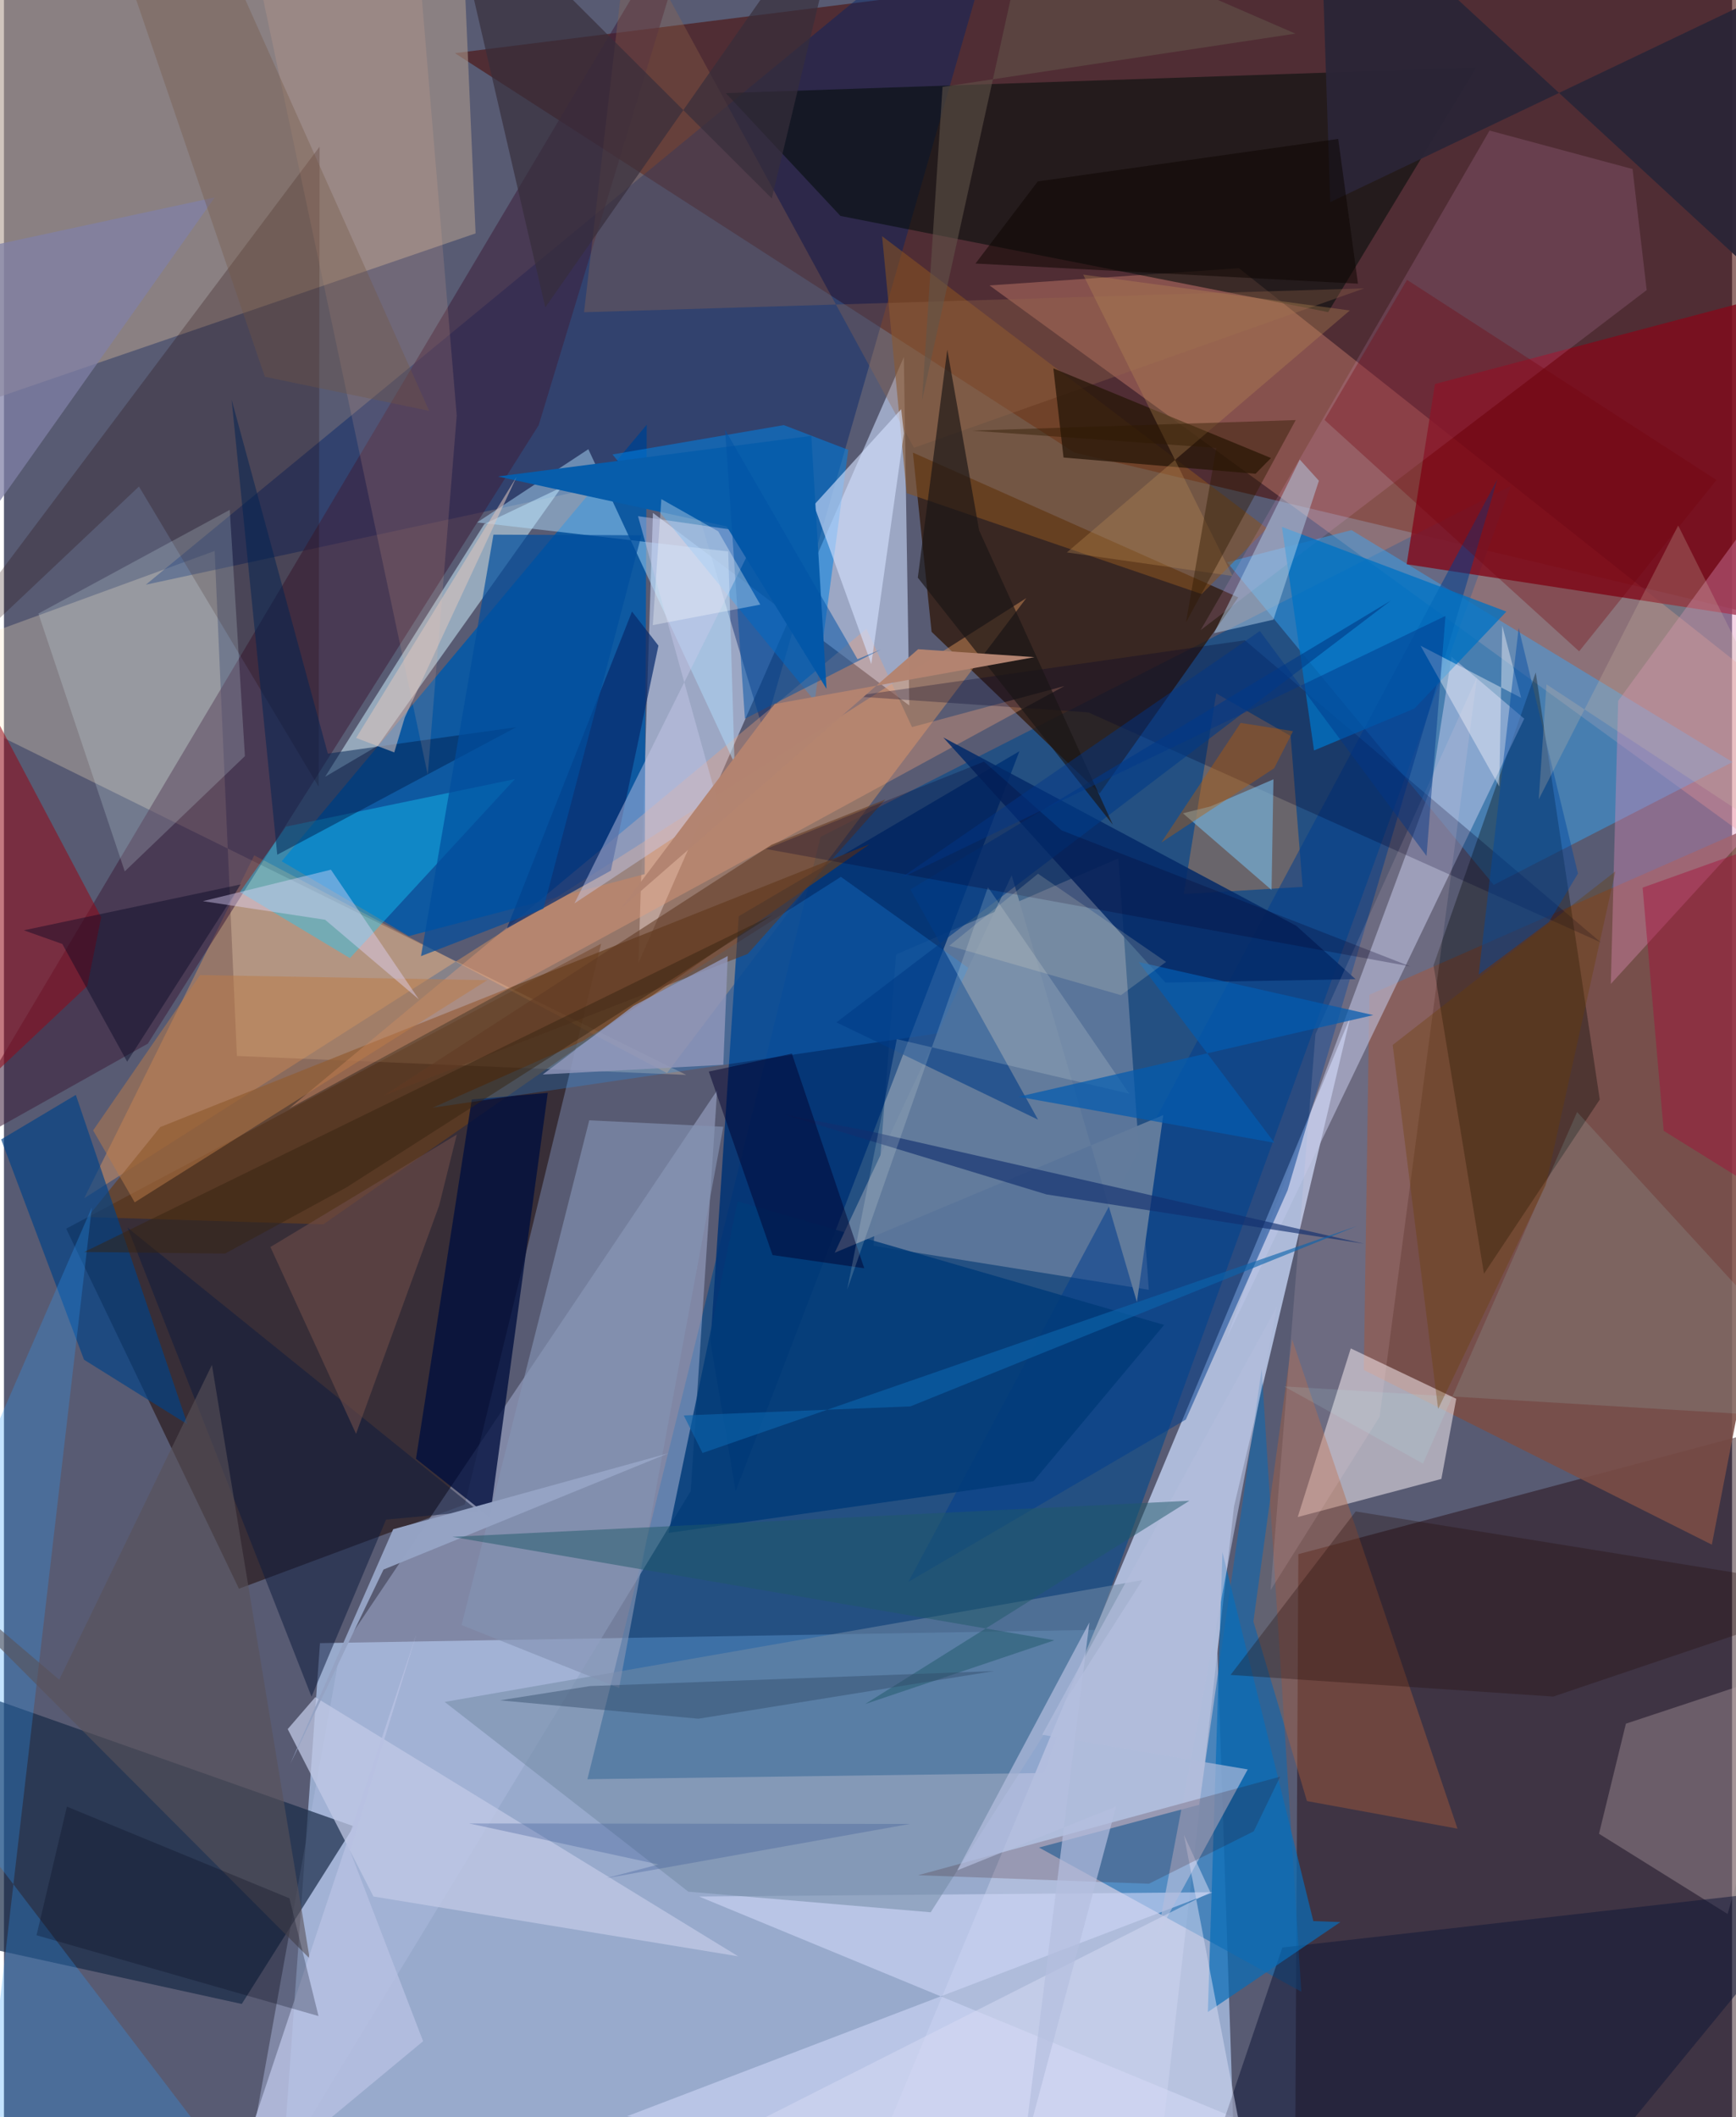 <svg xmlns="http://www.w3.org/2000/svg" width="228" height="278" viewBox="0 0 836 1024"><path fill="#585b73" d="M0 0h836v1024H0z"/><path fill="#a3b7db" fill-opacity=".859" d="M586.666 787.304L596.674 1086H132.111l20.777-291.274z"/><path fill="#4a0f0b" fill-opacity=".596" d="M517.83 218.864L218.134 25.711l660.487-82.786 8.585 363.671z"/><path fill="#00498d" fill-opacity=".596" d="M395.074 404.771l334.002-169.832-226 622.604-220.826 3z"/><path fill="#2d1d20" fill-opacity=".725" d="M113.678 768.404l109.253-40.737 65.958-271.248L30.102 594.266z"/><path fill="#23060b" fill-opacity=".455" d="M626.187 751.689L898 679.125 863.716 1086l-239.15-23.279z"/><path fill="#b0bddc" fill-opacity=".973" d="M595.094 728.473L651.33 491.92l-242.043 580.623 146.852-2.67z"/><path fill="#cfdeff" fill-opacity=".576" d="M437.972 341.206l-124.015-93.128-7.017 217.712 128.401-293.078z"/><path fill="#0059a9" fill-opacity=".843" d="M134.349 416.568L310.96 205.425l-.999 217.362-114.08 29.958z"/><path fill="#2d1100" fill-opacity=".706" d="M530.081 383.753l-81.316-78.16-9.042-86.68 157.401 70.027z"/><path fill="#aebce1" fill-opacity=".459" d="M332.246 721.189l12.767-193.819-182.41 271.472L110.85 1086z"/><path fill="#e3985d" fill-opacity=".443" d="M320.749 519.01L494.59 289.279 38.818 579.543l82.265-165.845z"/><path fill="#af9c8d" fill-opacity=".58" d="M-62-39.974l283.737 5.056 6.426 147.799L-62 212.45z"/><path fill="#7c4d45" fill-opacity=".882" d="M826.226 747.096L657.88 662.614l2.675-181.481L898 376.706z"/><path fill="#7d8eaa" fill-opacity=".608" d="M539.145 415.143l14.696 208.682-133.191-21.283 10.924-140.89z"/><path fill="#ffa285" fill-opacity=".31" d="M597.44 129.714l-120.651 8.34 388.159 282.531-10.332-87.152z"/><path fill="#34abff" fill-opacity=".439" d="M591.71 271.934l128.991 156.052 115.53-59.396L651.89 256.4z"/><path fill="#182b47" fill-opacity=".694" d="M-30.87 937.195L-62 801.704l231.283 81.623-54.238 85.917z"/><path fill="#ffe6c5" fill-opacity=".278" d="M112.689 510.73l-10.76-244.24L-62 326.37l392.068 193.521z"/><path fill="#002469" fill-opacity=".435" d="M487.446-62L367.529 354.01l-38.06-127.428-260.856 56.224z"/><path fill="#fff6f9" fill-opacity=".506" d="M651.545 652.18l51.024 24.344-7.183 38.775L625.9 733.74z"/><path fill="#820a1c" fill-opacity=".808" d="M898 131.363l-205.73 54.375-13.678 87.17L898 306.652z"/><path fill="#030d0a" fill-opacity=".565" d="M712.26 32.658l-363.056 12.38 55.461 59.396 235.93 46.531z"/><path fill="#1068af" fill-opacity=".576" d="M627.63 963.318l-126.91-69.726 77.48-20.682 30.252-210.748z"/><path fill="#3e203d" fill-opacity=".553" d="M69.609 504.777L258.694 205.63 339.906-62-30.35 560.792z"/><path fill="#003275" fill-opacity=".859" d="M353.97 721.19l-12.149-72.064 13.638-205.98 135.797-79.811z"/><path fill="#c2e0ef" fill-opacity=".576" d="M269.682 235.733l-37.312 17.746-76.991 122.215 25.46-14.978z"/><path fill="#663d1d" fill-opacity=".706" d="M418.812 408.311L154.477 592.178l-113.976-3.54 35.112-43.524z"/><path fill="#0081e4" fill-opacity=".533" d="M392.255 339.112L408.45 217.57l-31.175-11.957-82.895 14.19z"/><path fill="#000502" fill-opacity=".333" d="M715.998 616.08l-24.413-149.173 49.44-141.649 30.982 206.562z"/><path fill="#bac5e8" fill-opacity=".557" d="M700.284 317.629l-9.752 62.575-99.14 267.256L735.46 347.605z"/><path fill="#885221" fill-opacity=".576" d="M436.717 238.526l-11.897-124.28 186.186 141.276-31.559 31.803z"/><path fill="#ced6f7" fill-opacity=".612" d="M301.413 1023.564L584.96 915.212l-248.675 2.077L744.898 1086z"/><path fill="#000e3d" fill-opacity=".784" d="M199.332 705.56l35.76 28.292 27.985-205.27-36.764 3.188z"/><path fill="#b5a2a8" fill-opacity=".373" d="M771.635 886.932l62.223 38.808 33.576-119.5-82.786 27.441z"/><path fill="#210000" fill-opacity=".239" d="M152.236 380.477l.466-309.518-211.303 281.433L65.31 235.316z"/><path fill="#cf854b" fill-opacity=".408" d="M586.474 335.374l-15.721 97.028 57.508-3.454-5.827-72.975z"/><path fill="#efa078" fill-opacity=".357" d="M439.288 351.665l-22.058-47.529-279.297 232.035 375.124-204.366z"/><path fill="#df8bb9" fill-opacity=".373" d="M780.9 338.995l-3.542 136.895 73.368-80.226L898 178.796z"/><path fill="#f6ace9" fill-opacity=".149" d="M578.91 304.78L718.686 63.151l69.181 18.607 6.836 58.539z"/><path fill="#728ba5" fill-opacity=".533" d="M550.708 764.257l-337.507 58.91 117.877 91.77 117.254 9.96z"/><path fill="#014187" fill-opacity=".659" d="M34.767 529.558L-1.36 551.109l40.094 106.538 50.062 31.275z"/><path fill="#003d8d" fill-opacity=".518" d="M571.76 686.59l49.22-110.853L722.476 231.82 437.56 765.067z"/><path fill="#b66138" fill-opacity=".384" d="M703.182 884.456l-79.985-236.64-18.754 136.432 25.907 86.863z"/><path fill="#032a68" fill-opacity=".847" d="M561.897 475.24L454.418 356.68l170.764 91.115 28.675 25.792z"/><path fill="#101738" fill-opacity=".525" d="M618.454 941.936l262.433-29.8L738.18 1086H569.74z"/><path fill="#16cdff" fill-opacity=".396" d="M114.168 431.454l53.198 31.973 79.82-86.606-110.73 22.981z"/><path fill="#e1fdff" fill-opacity=".192" d="M16.666 296.746l92.578-50.145 7.32 119.115-58.125 55.74z"/><path fill="#b1e0ff" fill-opacity=".471" d="M350.373 266.721l3.067 102.497-70.73-151.952-53.787 35.4z"/><path fill="#2b9bfd" fill-opacity=".278" d="M42.513 583.998l-51.751 446.563 128.343 30.987L-62 824.083z"/><path fill="#920a19" fill-opacity=".549" d="M-62 237.406v335.959L40.308 476.91l6.744-33.275z"/><path fill="#003b78" fill-opacity=".839" d="M354.942 581.041l206.303 59.779-63.175 75.591-176.535 24.993z"/><path fill="#1e9aff" fill-opacity=".239" d="M404.886 424.094l95.867 68.492-293.36 43.176 72.866-32.345z"/><path fill="#096eb8" fill-opacity=".706" d="M582.402 973.152l64.115-43.511-13.075-.472-43.976-178.448z"/><path fill="#082c6e" fill-opacity=".718" d="M243.305 448.971l60.525-153.188 12.793 16.493-23.008 108.81z"/><path fill="#97694b" fill-opacity=".322" d="M280.636 151.015L302.34-36.624l137.888 253.198 217.826-77.095z"/><path fill="#c2cae6" fill-opacity=".733" d="M137.272 836.299l41.482 80.969 176.432 28.93-204.568-125.344z"/><path fill="#00002b" fill-opacity=".275" d="M524.543 344.536L772.56 455.837 600.328 309.69l-189.621 27.07z"/><path fill="#d5e2fe" fill-opacity=".616" d="M434.061 197.902l1.3 11.735-15.758 111.52-27.77-76.871z"/><path fill="#8492b2" fill-opacity=".655" d="M347.997 544.982l-64.852-3.118-61.774 244.12 76.216 30.425z"/><path fill="#b1ffff" fill-opacity=".118" d="M686.487 707.89l74.555-170.044L898 687.304l-278.678-16.746z"/><path fill="#2a2537" fill-opacity=".953" d="M858.276 142.704L636.353-62l5.253 159.781L898-24.6z"/><path fill="#c7c9eb" fill-opacity=".447" d="M364.87 258.036l-88.882 178.902 70.026-46.276-39.272-141.007z"/><path fill="#281708" fill-opacity=".765" d="M612.956 221.53l-105.289-43.36 4.925 43.119 92.868 7.863z"/><path fill="#0e1c3e" fill-opacity=".522" d="M59.786 593.765l89.008 226.865 36.04-85.64 44.622-4.17z"/><path fill="#075dab" d="M349.624 254.622l48.31 78.554-7.362-122.368-151.616 19.649z"/><path fill="#bc7c47" fill-opacity=".506" d="M94.888 471.605l138.919 2.468L63.252 581.536l-20.11-34.796z"/><path fill="#b2bddc" fill-opacity=".678" d="M601.694 855.807l-43.684 80.185 57.84-304.168-113.583 207.205z"/><path fill="#76b3dc" fill-opacity=".655" d="M583.714 390.022l-13.364 3.342 42.876 37.087.916-53.516z"/><path fill="#0072c3" fill-opacity=".773" d="M633.773 362.969l48.587-20.287 44.465-46.876-108.574-40.958z"/><path fill="#d6dbf4" fill-opacity=".518" d="M570.832 887.5l12.783 27.702-264.938 133.976L608.867 1086z"/><path fill="#372e3b" fill-opacity=".686" d="M409.342-62L371.457 95.954 213.086-62l48.79 210.657z"/><path fill="#b6d3ea" fill-opacity=".486" d="M636.133 232.52l-9.26-10.249-41.513 83.994 28.764-6.553z"/><path fill="#ffdfe6" fill-opacity=".125" d="M712.637 327.47l-78.16 172.707-21.745 268.962 52.781-83.904z"/><path fill="#627b9c" fill-opacity=".992" d="M487.515 423.36l60.574 206.412 12.751-90.442-158.939 66.573z"/><path fill="#003c87" fill-opacity=".596" d="M500.248 541.536l-97.528-47.064 268.232-203.994L438.487 430.2z"/><path fill="#012352" fill-opacity=".506" d="M156.686 364.495l91.121-12.774-115.592 61.687-22.085-220.13z"/><path fill="#250f0b" fill-opacity=".318" d="M653.928 731.036l-60.529 79.063 156.105 10.474L898 770.41z"/><path fill="#73000b" fill-opacity=".322" d="M678.759 135.355l-39.888 67.768 123.162 111.903 66.406-82.862z"/><path fill="#603a24" fill-opacity=".573" d="M359.836 461.363l-176.349 68.682 187.88-121.496 55.03-21.882z"/><path fill="#feb794" fill-opacity=".149" d="M219.038 201.007l-14.024 173.728-82.913-390.667L197.037-62z"/><path fill="#191414" fill-opacity=".651" d="M536.453 398.903l-94.36-119.51 14.271-110.267 15.39 87.382z"/><path fill="#122f6e" fill-opacity=".643" d="M419.552 547.31l-41.916-8.203 126.683 38.59 153.506 23.823z"/><path fill="#360003" fill-opacity=".184" d="M553.88 911.103l-111.66-4.125 175.164-47.672-12.752 26.417z"/><path fill="#95a3c4" fill-opacity=".996" d="M321.42 702.901l-137.806 56.233-45.066 93.937 49.744-113.42z"/><path fill="#00002c" fill-opacity=".478" d="M371.823 607.032l44.364 6.372-35.016-103.815-40.191 8.69z"/><path fill="#6f4d4a" fill-opacity=".592" d="M219.066 548.751l-90.169 54.387 41.43 90.358 40.2-110.409z"/><path fill="#a50c37" fill-opacity=".435" d="M880.038 594.9l-77.102-47.96-10.2-117.626 60.513-21.625z"/><path fill="#585359" fill-opacity=".6" d="M100.61 660.163l-73.87 152.24L-62 736.817l209.886 210.448z"/><path fill="#fefbff" fill-opacity=".396" d="M733.973 337.51l-48.675-25.204 38.102 68.092 1.429-77.787z"/><path fill="#004e9e" fill-opacity=".698" d="M308.37 258.898l-71.562-.304-35.063 203.859 59.198-22.965z"/><path fill="#f7faee" fill-opacity=".169" d="M431.948 502.578l112.42 26.392-68.344-99.856-68.097 194.629z"/><path fill="#b5bfdf" fill-opacity=".698" d="M538.031 873.705l-44.92 167.844 32.003-256.847-63.931 119.933z"/><path fill="#b8c0e2" fill-opacity=".8" d="M167.468 895.312L199.47 790.62l-91.929 275.726 95.226-79.08z"/><path fill="#ba8e54" fill-opacity=".322" d="M594.354 278.584l-80.143-11.395 136.88-117.028-129-17.34z"/><path fill="#8180a6" fill-opacity=".733" d="M101.994 95.475l-140.491 30.342L-62 167.637l52.212 85.712z"/><path fill="#b38471" fill-opacity=".996" d="M372.896 340.5l125.614-22.664-56.254-3.83-143.843 125.422z"/><path fill="#035caf" fill-opacity=".714" d="M662.44 490.983l-113.498-25.681 65.687 87.43-123.846-22.271z"/><path fill="#205869" fill-opacity=".49" d="M416.613 824.198l156.894-98.34-356.61 17.46 291.3 50.025z"/><path fill="#000321" fill-opacity=".392" d="M59.6 513.505l54.95-85.75L9.606 449.958l18.62 6.606z"/><path fill="#0052a5" fill-opacity=".514" d="M358.455 347.627l-9.59-139.756 64.05 110.95 11.257-4.673z"/><path fill="#725743" fill-opacity=".341" d="M205.713 198.717L96.659-45.097 62.837-3.462l63.38 185.691z"/><path fill="#000619" fill-opacity=".259" d="M30.449 873.805l107.662 44.332 14.06 56.957-136.413-39.086z"/><path fill="#61554a" fill-opacity=".569" d="M495.687-39.803l-51.566 233.52 9.94-151.703 170.683-25.747z"/><path fill="#0048a2" fill-opacity=".459" d="M747.421 445.902l14.04-23.402-28.688-118.799-19.331 167.642z"/><path fill="#e4d9ff" fill-opacity=".408" d="M155.368 444.858l45.356 38.502-42.549-62.72-61.922 15.216z"/><path fill="#6a3d01" fill-opacity=".333" d="M693.808 681.465l52.066-108.161L779.58 421.44l-107.743 83.975z"/><path fill="#0c0500" fill-opacity=".514" d="M645.473 67.193l9.558 70.016L470 127.469l30.122-39.719z"/><path fill="#ddc5be" fill-opacity=".549" d="M247.94 230.727l-77.577 126.186 18.448 6.999 5.073-16.831z"/><path fill="#bb5d00" fill-opacity=".396" d="M598.28 349.647l-38.377 57.844 54.599-35.934 9.116-17.918z"/><path fill="#cdb8a7" fill-opacity=".255" d="M809.933 254.153l-67.447 132.455 3.754-55.603L898 430.943z"/><path fill="#04002b" fill-opacity=".263" d="M511.66 401.626l168.608 65.777-311.602-56.777L474.12 368.37z"/><path fill="#003589" fill-opacity=".455" d="M688.195 414.004l9.169-116.104-264.025 127.112 174.234-119.794z"/><path fill="#fcefcd" fill-opacity=".173" d="M457.32 457.424l42.937-34.832 61.94 42.645-21.812 16.096z"/><path fill="#9198bc" fill-opacity=".804" d="M260.645 519.692l87.363-4.686 2.134-52.616-45.573 24.094z"/><path fill="#0c63ab" fill-opacity=".624" d="M654.366 593.061l-215.858 87.162-109.635 4.385 9.093 18.149z"/><path fill="#324a69" fill-opacity=".435" d="M335.947 831.289l143.152-23.067-195.607 7.278-43.534 6.89z"/><path fill="#372311" fill-opacity=".486" d="M106.994 606.298l-68.152-.753 332.955-162.97L165.57 574.378z"/><path fill="#365393" fill-opacity=".294" d="M291.123 908.472l25.512-6.698-91.518-19.833 213.26.226z"/><path fill="#fdffff" fill-opacity=".318" d="M345.528 256.976l20.358 35.454-51.998 9.92 4.139-60.95z"/><path fill="#2d1902" fill-opacity=".424" d="M468.314 208.277l156.604-5.106-53.085 97.85 14.666-84.378z"/></svg>